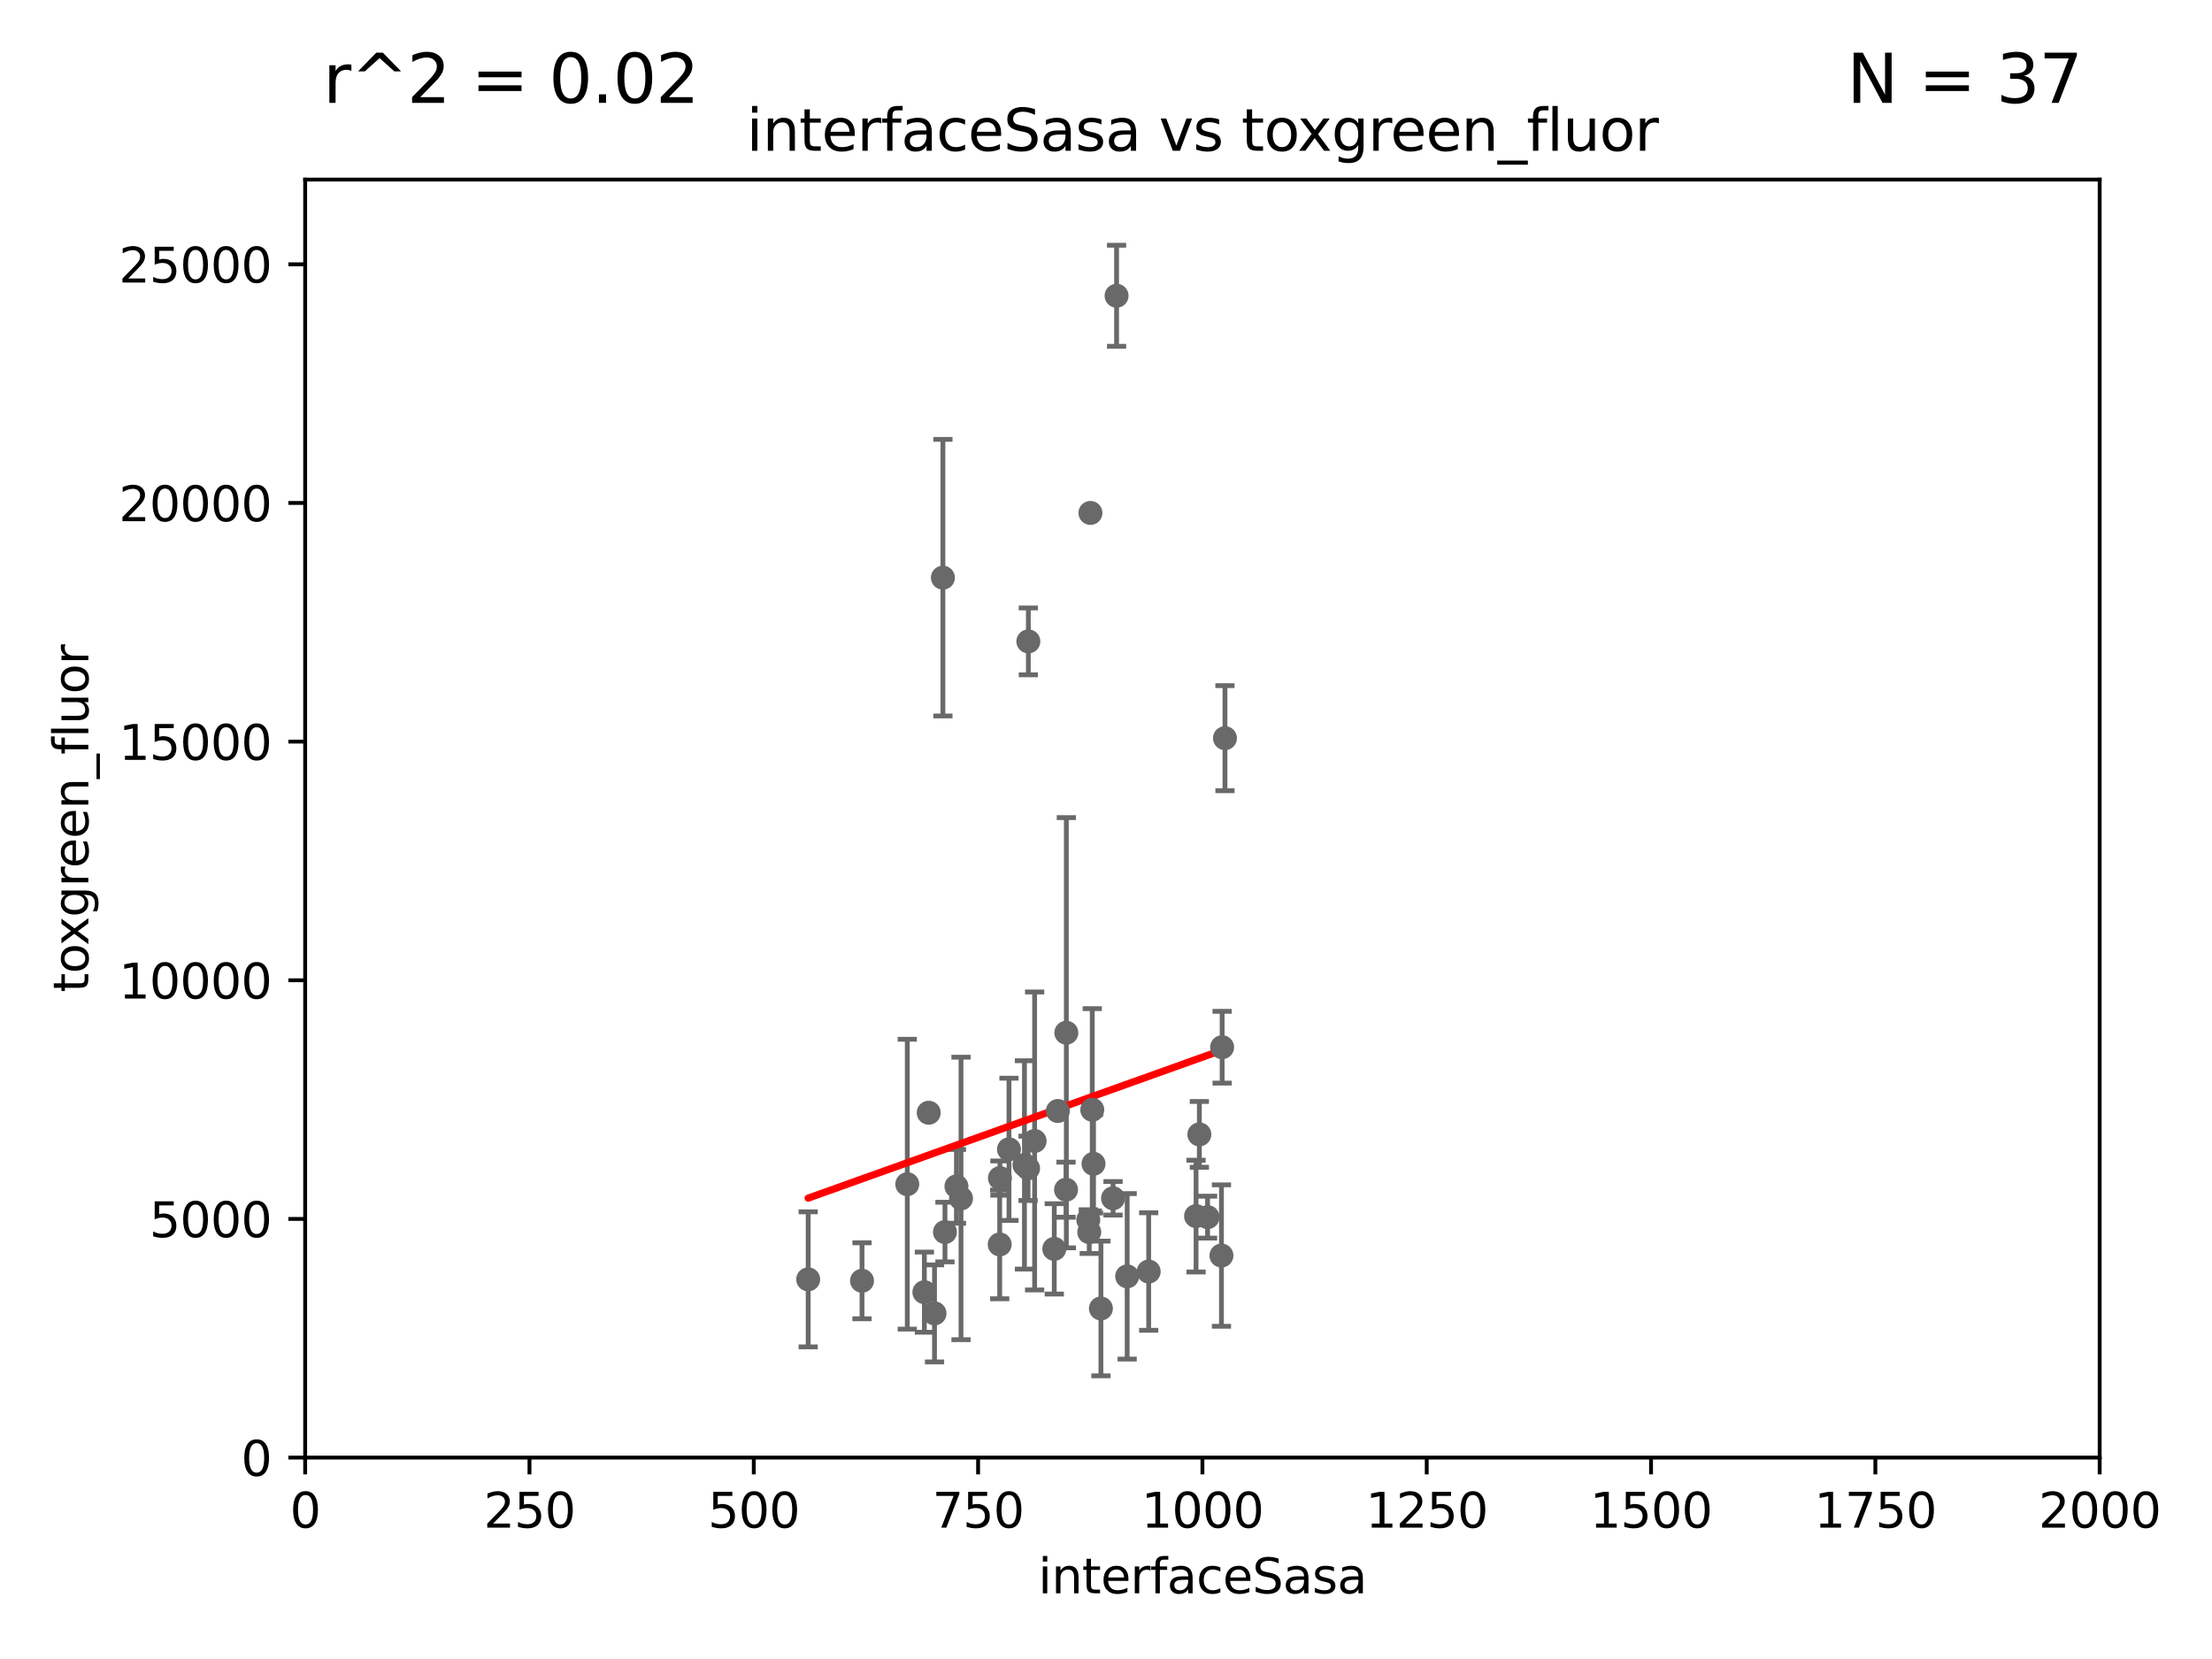 <?xml version="1.0" encoding="utf-8" standalone="no"?>
<!DOCTYPE svg PUBLIC "-//W3C//DTD SVG 1.1//EN"
  "http://www.w3.org/Graphics/SVG/1.1/DTD/svg11.dtd">
<svg xmlns:xlink="http://www.w3.org/1999/xlink" width="460.8pt" height="345.6pt" viewBox="0 0 460.8 345.6" xmlns="http://www.w3.org/2000/svg" version="1.1">
 <defs>
  <style type="text/css">*{stroke-linejoin: round; stroke-linecap: butt}</style>
 </defs>
 <g id="figure_1">
  <g id="patch_1">
   <path d="M 0 345.6 
L 460.8 345.6 
L 460.8 0 
L 0 0 
z
" style="fill: #ffffff"/>
  </g>
  <g id="axes_1">
   <g id="patch_2">
    <path d="M 63.571 303.64 
L 437.4 303.64 
L 437.4 37.411 
L 63.571 37.411 
z
" style="fill: #ffffff"/>
   </g>
   <g id="PathCollection_1">
    <defs>
     <path id="mb8ada83f6c" d="M 0 1.118 
C 0.297 1.118 0.581 1 0.791 0.791 
C 1 0.581 1.118 0.297 1.118 0 
C 1.118 -0.297 1 -0.581 0.791 -0.791 
C 0.581 -1 0.297 -1.118 0 -1.118 
C -0.297 -1.118 -0.581 -1 -0.791 -0.791 
C -1 -0.581 -1.118 -0.297 -1.118 0 
C -1.118 0.297 -1 0.581 -0.791 0.791 
C -0.581 1 -0.297 1.118 0 1.118 
z
" style="stroke: #696969"/>
    </defs>
    <g clip-path="url(#p84e2e940d1)">
     <use xlink:href="#mb8ada83f6c" x="189.004" y="246.69" style="fill: #696969; stroke: #696969"/>
     <use xlink:href="#mb8ada83f6c" x="249.848" y="236.314" style="fill: #696969; stroke: #696969"/>
     <use xlink:href="#mb8ada83f6c" x="222.078" y="247.837" style="fill: #696969; stroke: #696969"/>
     <use xlink:href="#mb8ada83f6c" x="220.368" y="231.439" style="fill: #696969; stroke: #696969"/>
     <use xlink:href="#mb8ada83f6c" x="229.342" y="272.577" style="fill: #696969; stroke: #696969"/>
     <use xlink:href="#mb8ada83f6c" x="214.224" y="133.613" style="fill: #696969; stroke: #696969"/>
     <use xlink:href="#mb8ada83f6c" x="208.303" y="245.413" style="fill: #696969; stroke: #696969"/>
     <use xlink:href="#mb8ada83f6c" x="215.531" y="237.685" style="fill: #696969; stroke: #696969"/>
     <use xlink:href="#mb8ada83f6c" x="227.536" y="231.188" style="fill: #696969; stroke: #696969"/>
     <use xlink:href="#mb8ada83f6c" x="255.183" y="153.772" style="fill: #696969; stroke: #696969"/>
     <use xlink:href="#mb8ada83f6c" x="200.196" y="249.657" style="fill: #696969; stroke: #696969"/>
     <use xlink:href="#mb8ada83f6c" x="196.426" y="120.338" style="fill: #696969; stroke: #696969"/>
     <use xlink:href="#mb8ada83f6c" x="226.91" y="256.676" style="fill: #696969; stroke: #696969"/>
     <use xlink:href="#mb8ada83f6c" x="196.854" y="256.66" style="fill: #696969; stroke: #696969"/>
     <use xlink:href="#mb8ada83f6c" x="234.811" y="265.885" style="fill: #696969; stroke: #696969"/>
     <use xlink:href="#mb8ada83f6c" x="208.256" y="259.238" style="fill: #696969; stroke: #696969"/>
     <use xlink:href="#mb8ada83f6c" x="168.359" y="266.51" style="fill: #696969; stroke: #696969"/>
     <use xlink:href="#mb8ada83f6c" x="226.708" y="254.118" style="fill: #696969; stroke: #696969"/>
     <use xlink:href="#mb8ada83f6c" x="219.626" y="260.164" style="fill: #696969; stroke: #696969"/>
     <use xlink:href="#mb8ada83f6c" x="214.168" y="243.381" style="fill: #696969; stroke: #696969"/>
     <use xlink:href="#mb8ada83f6c" x="213.413" y="242.669" style="fill: #696969; stroke: #696969"/>
     <use xlink:href="#mb8ada83f6c" x="193.469" y="231.803" style="fill: #696969; stroke: #696969"/>
     <use xlink:href="#mb8ada83f6c" x="231.865" y="249.627" style="fill: #696969; stroke: #696969"/>
     <use xlink:href="#mb8ada83f6c" x="194.677" y="273.604" style="fill: #696969; stroke: #696969"/>
     <use xlink:href="#mb8ada83f6c" x="179.572" y="266.809" style="fill: #696969; stroke: #696969"/>
     <use xlink:href="#mb8ada83f6c" x="210.189" y="239.425" style="fill: #696969; stroke: #696969"/>
     <use xlink:href="#mb8ada83f6c" x="192.565" y="269.184" style="fill: #696969; stroke: #696969"/>
     <use xlink:href="#mb8ada83f6c" x="199.245" y="247.146" style="fill: #696969; stroke: #696969"/>
     <use xlink:href="#mb8ada83f6c" x="251.562" y="253.552" style="fill: #696969; stroke: #696969"/>
     <use xlink:href="#mb8ada83f6c" x="249.159" y="253.334" style="fill: #696969; stroke: #696969"/>
     <use xlink:href="#mb8ada83f6c" x="232.604" y="61.614" style="fill: #696969; stroke: #696969"/>
     <use xlink:href="#mb8ada83f6c" x="254.592" y="218.154" style="fill: #696969; stroke: #696969"/>
     <use xlink:href="#mb8ada83f6c" x="227.8" y="242.44" style="fill: #696969; stroke: #696969"/>
     <use xlink:href="#mb8ada83f6c" x="227.159" y="106.852" style="fill: #696969; stroke: #696969"/>
     <use xlink:href="#mb8ada83f6c" x="254.45" y="261.556" style="fill: #696969; stroke: #696969"/>
     <use xlink:href="#mb8ada83f6c" x="239.293" y="264.885" style="fill: #696969; stroke: #696969"/>
     <use xlink:href="#mb8ada83f6c" x="222.138" y="215.137" style="fill: #696969; stroke: #696969"/>
    </g>
   </g>
   <g id="matplotlib.axis_1">
    <g id="xtick_1">
     <g id="line2d_1">
      <defs>
       <path id="m33ec8660ca" d="M 0 0 
L 0 3.5 
" style="stroke: #000000; stroke-width: 0.8"/>
      </defs>
      <g>
       <use xlink:href="#m33ec8660ca" x="63.571" y="303.64" style="stroke: #000000; stroke-width: 0.8"/>
      </g>
     </g>
     <g id="text_1">
      <!-- 0 -->
      <g transform="translate(60.39 318.238)scale(0.1 -0.1)">
       <defs>
        <path id="DejaVuSans-30" d="M 2034 4250 
Q 1547 4250 1301 3770 
Q 1056 3291 1056 2328 
Q 1056 1369 1301 889 
Q 1547 409 2034 409 
Q 2525 409 2770 889 
Q 3016 1369 3016 2328 
Q 3016 3291 2770 3770 
Q 2525 4250 2034 4250 
z
M 2034 4750 
Q 2819 4750 3233 4129 
Q 3647 3509 3647 2328 
Q 3647 1150 3233 529 
Q 2819 -91 2034 -91 
Q 1250 -91 836 529 
Q 422 1150 422 2328 
Q 422 3509 836 4129 
Q 1250 4750 2034 4750 
z
" transform="scale(0.016)"/>
       </defs>
       <use xlink:href="#DejaVuSans-30"/>
      </g>
     </g>
    </g>
    <g id="xtick_2">
     <g id="line2d_2">
      <g>
       <use xlink:href="#m33ec8660ca" x="110.3" y="303.64" style="stroke: #000000; stroke-width: 0.8"/>
      </g>
     </g>
     <g id="text_2">
      <!-- 250 -->
      <g transform="translate(100.756 318.238)scale(0.1 -0.1)">
       <defs>
        <path id="DejaVuSans-32" d="M 1228 531 
L 3431 531 
L 3431 0 
L 469 0 
L 469 531 
Q 828 903 1448 1529 
Q 2069 2156 2228 2338 
Q 2531 2678 2651 2914 
Q 2772 3150 2772 3378 
Q 2772 3750 2511 3984 
Q 2250 4219 1831 4219 
Q 1534 4219 1204 4116 
Q 875 4013 500 3803 
L 500 4441 
Q 881 4594 1212 4672 
Q 1544 4750 1819 4750 
Q 2544 4750 2975 4387 
Q 3406 4025 3406 3419 
Q 3406 3131 3298 2873 
Q 3191 2616 2906 2266 
Q 2828 2175 2409 1742 
Q 1991 1309 1228 531 
z
" transform="scale(0.016)"/>
        <path id="DejaVuSans-35" d="M 691 4666 
L 3169 4666 
L 3169 4134 
L 1269 4134 
L 1269 2991 
Q 1406 3038 1543 3061 
Q 1681 3084 1819 3084 
Q 2600 3084 3056 2656 
Q 3513 2228 3513 1497 
Q 3513 744 3044 326 
Q 2575 -91 1722 -91 
Q 1428 -91 1123 -41 
Q 819 9 494 109 
L 494 744 
Q 775 591 1075 516 
Q 1375 441 1709 441 
Q 2250 441 2565 725 
Q 2881 1009 2881 1497 
Q 2881 1984 2565 2268 
Q 2250 2553 1709 2553 
Q 1456 2553 1204 2497 
Q 953 2441 691 2322 
L 691 4666 
z
" transform="scale(0.016)"/>
       </defs>
       <use xlink:href="#DejaVuSans-32"/>
       <use xlink:href="#DejaVuSans-35" x="63.623"/>
       <use xlink:href="#DejaVuSans-30" x="127.246"/>
      </g>
     </g>
    </g>
    <g id="xtick_3">
     <g id="line2d_3">
      <g>
       <use xlink:href="#m33ec8660ca" x="157.028" y="303.64" style="stroke: #000000; stroke-width: 0.8"/>
      </g>
     </g>
     <g id="text_3">
      <!-- 500 -->
      <g transform="translate(147.485 318.238)scale(0.1 -0.1)">
       <use xlink:href="#DejaVuSans-35"/>
       <use xlink:href="#DejaVuSans-30" x="63.623"/>
       <use xlink:href="#DejaVuSans-30" x="127.246"/>
      </g>
     </g>
    </g>
    <g id="xtick_4">
     <g id="line2d_4">
      <g>
       <use xlink:href="#m33ec8660ca" x="203.757" y="303.64" style="stroke: #000000; stroke-width: 0.8"/>
      </g>
     </g>
     <g id="text_4">
      <!-- 750 -->
      <g transform="translate(194.213 318.238)scale(0.1 -0.1)">
       <defs>
        <path id="DejaVuSans-37" d="M 525 4666 
L 3525 4666 
L 3525 4397 
L 1831 0 
L 1172 0 
L 2766 4134 
L 525 4134 
L 525 4666 
z
" transform="scale(0.016)"/>
       </defs>
       <use xlink:href="#DejaVuSans-37"/>
       <use xlink:href="#DejaVuSans-35" x="63.623"/>
       <use xlink:href="#DejaVuSans-30" x="127.246"/>
      </g>
     </g>
    </g>
    <g id="xtick_5">
     <g id="line2d_5">
      <g>
       <use xlink:href="#m33ec8660ca" x="250.486" y="303.64" style="stroke: #000000; stroke-width: 0.8"/>
      </g>
     </g>
     <g id="text_5">
      <!-- 1000 -->
      <g transform="translate(237.761 318.238)scale(0.1 -0.1)">
       <defs>
        <path id="DejaVuSans-31" d="M 794 531 
L 1825 531 
L 1825 4091 
L 703 3866 
L 703 4441 
L 1819 4666 
L 2450 4666 
L 2450 531 
L 3481 531 
L 3481 0 
L 794 0 
L 794 531 
z
" transform="scale(0.016)"/>
       </defs>
       <use xlink:href="#DejaVuSans-31"/>
       <use xlink:href="#DejaVuSans-30" x="63.623"/>
       <use xlink:href="#DejaVuSans-30" x="127.246"/>
       <use xlink:href="#DejaVuSans-30" x="190.869"/>
      </g>
     </g>
    </g>
    <g id="xtick_6">
     <g id="line2d_6">
      <g>
       <use xlink:href="#m33ec8660ca" x="297.214" y="303.64" style="stroke: #000000; stroke-width: 0.8"/>
      </g>
     </g>
     <g id="text_6">
      <!-- 1250 -->
      <g transform="translate(284.489 318.238)scale(0.1 -0.1)">
       <use xlink:href="#DejaVuSans-31"/>
       <use xlink:href="#DejaVuSans-32" x="63.623"/>
       <use xlink:href="#DejaVuSans-35" x="127.246"/>
       <use xlink:href="#DejaVuSans-30" x="190.869"/>
      </g>
     </g>
    </g>
    <g id="xtick_7">
     <g id="line2d_7">
      <g>
       <use xlink:href="#m33ec8660ca" x="343.943" y="303.64" style="stroke: #000000; stroke-width: 0.8"/>
      </g>
     </g>
     <g id="text_7">
      <!-- 1500 -->
      <g transform="translate(331.218 318.238)scale(0.1 -0.1)">
       <use xlink:href="#DejaVuSans-31"/>
       <use xlink:href="#DejaVuSans-35" x="63.623"/>
       <use xlink:href="#DejaVuSans-30" x="127.246"/>
       <use xlink:href="#DejaVuSans-30" x="190.869"/>
      </g>
     </g>
    </g>
    <g id="xtick_8">
     <g id="line2d_8">
      <g>
       <use xlink:href="#m33ec8660ca" x="390.671" y="303.64" style="stroke: #000000; stroke-width: 0.8"/>
      </g>
     </g>
     <g id="text_8">
      <!-- 1750 -->
      <g transform="translate(377.946 318.238)scale(0.1 -0.1)">
       <use xlink:href="#DejaVuSans-31"/>
       <use xlink:href="#DejaVuSans-37" x="63.623"/>
       <use xlink:href="#DejaVuSans-35" x="127.246"/>
       <use xlink:href="#DejaVuSans-30" x="190.869"/>
      </g>
     </g>
    </g>
    <g id="xtick_9">
     <g id="line2d_9">
      <g>
       <use xlink:href="#m33ec8660ca" x="437.4" y="303.64" style="stroke: #000000; stroke-width: 0.8"/>
      </g>
     </g>
     <g id="text_9">
      <!-- 2000 -->
      <g transform="translate(424.675 318.238)scale(0.1 -0.1)">
       <use xlink:href="#DejaVuSans-32"/>
       <use xlink:href="#DejaVuSans-30" x="63.623"/>
       <use xlink:href="#DejaVuSans-30" x="127.246"/>
       <use xlink:href="#DejaVuSans-30" x="190.869"/>
      </g>
     </g>
    </g>
    <g id="text_10">
     <!-- interfaceSasa -->
     <g transform="translate(216.279 331.917)scale(0.1 -0.1)">
      <defs>
       <path id="DejaVuSans-69" d="M 603 3500 
L 1178 3500 
L 1178 0 
L 603 0 
L 603 3500 
z
M 603 4863 
L 1178 4863 
L 1178 4134 
L 603 4134 
L 603 4863 
z
" transform="scale(0.016)"/>
       <path id="DejaVuSans-6e" d="M 3513 2113 
L 3513 0 
L 2938 0 
L 2938 2094 
Q 2938 2591 2744 2837 
Q 2550 3084 2163 3084 
Q 1697 3084 1428 2787 
Q 1159 2491 1159 1978 
L 1159 0 
L 581 0 
L 581 3500 
L 1159 3500 
L 1159 2956 
Q 1366 3272 1645 3428 
Q 1925 3584 2291 3584 
Q 2894 3584 3203 3211 
Q 3513 2838 3513 2113 
z
" transform="scale(0.016)"/>
       <path id="DejaVuSans-74" d="M 1172 4494 
L 1172 3500 
L 2356 3500 
L 2356 3053 
L 1172 3053 
L 1172 1153 
Q 1172 725 1289 603 
Q 1406 481 1766 481 
L 2356 481 
L 2356 0 
L 1766 0 
Q 1100 0 847 248 
Q 594 497 594 1153 
L 594 3053 
L 172 3053 
L 172 3500 
L 594 3500 
L 594 4494 
L 1172 4494 
z
" transform="scale(0.016)"/>
       <path id="DejaVuSans-65" d="M 3597 1894 
L 3597 1613 
L 953 1613 
Q 991 1019 1311 708 
Q 1631 397 2203 397 
Q 2534 397 2845 478 
Q 3156 559 3463 722 
L 3463 178 
Q 3153 47 2828 -22 
Q 2503 -91 2169 -91 
Q 1331 -91 842 396 
Q 353 884 353 1716 
Q 353 2575 817 3079 
Q 1281 3584 2069 3584 
Q 2775 3584 3186 3129 
Q 3597 2675 3597 1894 
z
M 3022 2063 
Q 3016 2534 2758 2815 
Q 2500 3097 2075 3097 
Q 1594 3097 1305 2825 
Q 1016 2553 972 2059 
L 3022 2063 
z
" transform="scale(0.016)"/>
       <path id="DejaVuSans-72" d="M 2631 2963 
Q 2534 3019 2420 3045 
Q 2306 3072 2169 3072 
Q 1681 3072 1420 2755 
Q 1159 2438 1159 1844 
L 1159 0 
L 581 0 
L 581 3500 
L 1159 3500 
L 1159 2956 
Q 1341 3275 1631 3429 
Q 1922 3584 2338 3584 
Q 2397 3584 2469 3576 
Q 2541 3569 2628 3553 
L 2631 2963 
z
" transform="scale(0.016)"/>
       <path id="DejaVuSans-66" d="M 2375 4863 
L 2375 4384 
L 1825 4384 
Q 1516 4384 1395 4259 
Q 1275 4134 1275 3809 
L 1275 3500 
L 2222 3500 
L 2222 3053 
L 1275 3053 
L 1275 0 
L 697 0 
L 697 3053 
L 147 3053 
L 147 3500 
L 697 3500 
L 697 3744 
Q 697 4328 969 4595 
Q 1241 4863 1831 4863 
L 2375 4863 
z
" transform="scale(0.016)"/>
       <path id="DejaVuSans-61" d="M 2194 1759 
Q 1497 1759 1228 1600 
Q 959 1441 959 1056 
Q 959 750 1161 570 
Q 1363 391 1709 391 
Q 2188 391 2477 730 
Q 2766 1069 2766 1631 
L 2766 1759 
L 2194 1759 
z
M 3341 1997 
L 3341 0 
L 2766 0 
L 2766 531 
Q 2569 213 2275 61 
Q 1981 -91 1556 -91 
Q 1019 -91 701 211 
Q 384 513 384 1019 
Q 384 1609 779 1909 
Q 1175 2209 1959 2209 
L 2766 2209 
L 2766 2266 
Q 2766 2663 2505 2880 
Q 2244 3097 1772 3097 
Q 1472 3097 1187 3025 
Q 903 2953 641 2809 
L 641 3341 
Q 956 3463 1253 3523 
Q 1550 3584 1831 3584 
Q 2591 3584 2966 3190 
Q 3341 2797 3341 1997 
z
" transform="scale(0.016)"/>
       <path id="DejaVuSans-63" d="M 3122 3366 
L 3122 2828 
Q 2878 2963 2633 3030 
Q 2388 3097 2138 3097 
Q 1578 3097 1268 2742 
Q 959 2388 959 1747 
Q 959 1106 1268 751 
Q 1578 397 2138 397 
Q 2388 397 2633 464 
Q 2878 531 3122 666 
L 3122 134 
Q 2881 22 2623 -34 
Q 2366 -91 2075 -91 
Q 1284 -91 818 406 
Q 353 903 353 1747 
Q 353 2603 823 3093 
Q 1294 3584 2113 3584 
Q 2378 3584 2631 3529 
Q 2884 3475 3122 3366 
z
" transform="scale(0.016)"/>
       <path id="DejaVuSans-53" d="M 3425 4513 
L 3425 3897 
Q 3066 4069 2747 4153 
Q 2428 4238 2131 4238 
Q 1616 4238 1336 4038 
Q 1056 3838 1056 3469 
Q 1056 3159 1242 3001 
Q 1428 2844 1947 2747 
L 2328 2669 
Q 3034 2534 3370 2195 
Q 3706 1856 3706 1288 
Q 3706 609 3251 259 
Q 2797 -91 1919 -91 
Q 1588 -91 1214 -16 
Q 841 59 441 206 
L 441 856 
Q 825 641 1194 531 
Q 1563 422 1919 422 
Q 2459 422 2753 634 
Q 3047 847 3047 1241 
Q 3047 1584 2836 1778 
Q 2625 1972 2144 2069 
L 1759 2144 
Q 1053 2284 737 2584 
Q 422 2884 422 3419 
Q 422 4038 858 4394 
Q 1294 4750 2059 4750 
Q 2388 4750 2728 4690 
Q 3069 4631 3425 4513 
z
" transform="scale(0.016)"/>
       <path id="DejaVuSans-73" d="M 2834 3397 
L 2834 2853 
Q 2591 2978 2328 3040 
Q 2066 3103 1784 3103 
Q 1356 3103 1142 2972 
Q 928 2841 928 2578 
Q 928 2378 1081 2264 
Q 1234 2150 1697 2047 
L 1894 2003 
Q 2506 1872 2764 1633 
Q 3022 1394 3022 966 
Q 3022 478 2636 193 
Q 2250 -91 1575 -91 
Q 1294 -91 989 -36 
Q 684 19 347 128 
L 347 722 
Q 666 556 975 473 
Q 1284 391 1588 391 
Q 1994 391 2212 530 
Q 2431 669 2431 922 
Q 2431 1156 2273 1281 
Q 2116 1406 1581 1522 
L 1381 1569 
Q 847 1681 609 1914 
Q 372 2147 372 2553 
Q 372 3047 722 3315 
Q 1072 3584 1716 3584 
Q 2034 3584 2315 3537 
Q 2597 3491 2834 3397 
z
" transform="scale(0.016)"/>
      </defs>
      <use xlink:href="#DejaVuSans-69"/>
      <use xlink:href="#DejaVuSans-6e" x="27.783"/>
      <use xlink:href="#DejaVuSans-74" x="91.162"/>
      <use xlink:href="#DejaVuSans-65" x="130.371"/>
      <use xlink:href="#DejaVuSans-72" x="191.895"/>
      <use xlink:href="#DejaVuSans-66" x="233.008"/>
      <use xlink:href="#DejaVuSans-61" x="268.213"/>
      <use xlink:href="#DejaVuSans-63" x="329.492"/>
      <use xlink:href="#DejaVuSans-65" x="384.473"/>
      <use xlink:href="#DejaVuSans-53" x="445.996"/>
      <use xlink:href="#DejaVuSans-61" x="509.473"/>
      <use xlink:href="#DejaVuSans-73" x="570.752"/>
      <use xlink:href="#DejaVuSans-61" x="622.852"/>
     </g>
    </g>
   </g>
   <g id="matplotlib.axis_2">
    <g id="ytick_1">
     <g id="line2d_10">
      <defs>
       <path id="me89ecf2506" d="M 0 0 
L -3.5 0 
" style="stroke: #000000; stroke-width: 0.8"/>
      </defs>
      <g>
       <use xlink:href="#me89ecf2506" x="63.571" y="303.64" style="stroke: #000000; stroke-width: 0.8"/>
      </g>
     </g>
     <g id="text_11">
      <!-- 0 -->
      <g transform="translate(50.209 307.439)scale(0.1 -0.1)">
       <use xlink:href="#DejaVuSans-30"/>
      </g>
     </g>
    </g>
    <g id="ytick_2">
     <g id="line2d_11">
      <g>
       <use xlink:href="#me89ecf2506" x="63.571" y="253.925" style="stroke: #000000; stroke-width: 0.8"/>
      </g>
     </g>
     <g id="text_12">
      <!-- 5000 -->
      <g transform="translate(31.121 257.724)scale(0.1 -0.1)">
       <use xlink:href="#DejaVuSans-35"/>
       <use xlink:href="#DejaVuSans-30" x="63.623"/>
       <use xlink:href="#DejaVuSans-30" x="127.246"/>
       <use xlink:href="#DejaVuSans-30" x="190.869"/>
      </g>
     </g>
    </g>
    <g id="ytick_3">
     <g id="line2d_12">
      <g>
       <use xlink:href="#me89ecf2506" x="63.571" y="204.209" style="stroke: #000000; stroke-width: 0.8"/>
      </g>
     </g>
     <g id="text_13">
      <!-- 10000 -->
      <g transform="translate(24.759 208.009)scale(0.1 -0.1)">
       <use xlink:href="#DejaVuSans-31"/>
       <use xlink:href="#DejaVuSans-30" x="63.623"/>
       <use xlink:href="#DejaVuSans-30" x="127.246"/>
       <use xlink:href="#DejaVuSans-30" x="190.869"/>
       <use xlink:href="#DejaVuSans-30" x="254.492"/>
      </g>
     </g>
    </g>
    <g id="ytick_4">
     <g id="line2d_13">
      <g>
       <use xlink:href="#me89ecf2506" x="63.571" y="154.494" style="stroke: #000000; stroke-width: 0.8"/>
      </g>
     </g>
     <g id="text_14">
      <!-- 15000 -->
      <g transform="translate(24.759 158.293)scale(0.1 -0.1)">
       <use xlink:href="#DejaVuSans-31"/>
       <use xlink:href="#DejaVuSans-35" x="63.623"/>
       <use xlink:href="#DejaVuSans-30" x="127.246"/>
       <use xlink:href="#DejaVuSans-30" x="190.869"/>
       <use xlink:href="#DejaVuSans-30" x="254.492"/>
      </g>
     </g>
    </g>
    <g id="ytick_5">
     <g id="line2d_14">
      <g>
       <use xlink:href="#me89ecf2506" x="63.571" y="104.779" style="stroke: #000000; stroke-width: 0.8"/>
      </g>
     </g>
     <g id="text_15">
      <!-- 20000 -->
      <g transform="translate(24.759 108.578)scale(0.1 -0.1)">
       <use xlink:href="#DejaVuSans-32"/>
       <use xlink:href="#DejaVuSans-30" x="63.623"/>
       <use xlink:href="#DejaVuSans-30" x="127.246"/>
       <use xlink:href="#DejaVuSans-30" x="190.869"/>
       <use xlink:href="#DejaVuSans-30" x="254.492"/>
      </g>
     </g>
    </g>
    <g id="ytick_6">
     <g id="line2d_15">
      <g>
       <use xlink:href="#me89ecf2506" x="63.571" y="55.063" style="stroke: #000000; stroke-width: 0.8"/>
      </g>
     </g>
     <g id="text_16">
      <!-- 25000 -->
      <g transform="translate(24.759 58.862)scale(0.1 -0.1)">
       <use xlink:href="#DejaVuSans-32"/>
       <use xlink:href="#DejaVuSans-35" x="63.623"/>
       <use xlink:href="#DejaVuSans-30" x="127.246"/>
       <use xlink:href="#DejaVuSans-30" x="190.869"/>
       <use xlink:href="#DejaVuSans-30" x="254.492"/>
      </g>
     </g>
    </g>
    <g id="text_17">
     <!-- toxgreen_fluor -->
     <g transform="translate(18.401 206.72)rotate(-90)scale(0.1 -0.1)">
      <defs>
       <path id="DejaVuSans-6f" d="M 1959 3097 
Q 1497 3097 1228 2736 
Q 959 2375 959 1747 
Q 959 1119 1226 758 
Q 1494 397 1959 397 
Q 2419 397 2687 759 
Q 2956 1122 2956 1747 
Q 2956 2369 2687 2733 
Q 2419 3097 1959 3097 
z
M 1959 3584 
Q 2709 3584 3137 3096 
Q 3566 2609 3566 1747 
Q 3566 888 3137 398 
Q 2709 -91 1959 -91 
Q 1206 -91 779 398 
Q 353 888 353 1747 
Q 353 2609 779 3096 
Q 1206 3584 1959 3584 
z
" transform="scale(0.016)"/>
       <path id="DejaVuSans-78" d="M 3513 3500 
L 2247 1797 
L 3578 0 
L 2900 0 
L 1881 1375 
L 863 0 
L 184 0 
L 1544 1831 
L 300 3500 
L 978 3500 
L 1906 2253 
L 2834 3500 
L 3513 3500 
z
" transform="scale(0.016)"/>
       <path id="DejaVuSans-67" d="M 2906 1791 
Q 2906 2416 2648 2759 
Q 2391 3103 1925 3103 
Q 1463 3103 1205 2759 
Q 947 2416 947 1791 
Q 947 1169 1205 825 
Q 1463 481 1925 481 
Q 2391 481 2648 825 
Q 2906 1169 2906 1791 
z
M 3481 434 
Q 3481 -459 3084 -895 
Q 2688 -1331 1869 -1331 
Q 1566 -1331 1297 -1286 
Q 1028 -1241 775 -1147 
L 775 -588 
Q 1028 -725 1275 -790 
Q 1522 -856 1778 -856 
Q 2344 -856 2625 -561 
Q 2906 -266 2906 331 
L 2906 616 
Q 2728 306 2450 153 
Q 2172 0 1784 0 
Q 1141 0 747 490 
Q 353 981 353 1791 
Q 353 2603 747 3093 
Q 1141 3584 1784 3584 
Q 2172 3584 2450 3431 
Q 2728 3278 2906 2969 
L 2906 3500 
L 3481 3500 
L 3481 434 
z
" transform="scale(0.016)"/>
       <path id="DejaVuSans-5f" d="M 3263 -1063 
L 3263 -1509 
L -63 -1509 
L -63 -1063 
L 3263 -1063 
z
" transform="scale(0.016)"/>
       <path id="DejaVuSans-6c" d="M 603 4863 
L 1178 4863 
L 1178 0 
L 603 0 
L 603 4863 
z
" transform="scale(0.016)"/>
       <path id="DejaVuSans-75" d="M 544 1381 
L 544 3500 
L 1119 3500 
L 1119 1403 
Q 1119 906 1312 657 
Q 1506 409 1894 409 
Q 2359 409 2629 706 
Q 2900 1003 2900 1516 
L 2900 3500 
L 3475 3500 
L 3475 0 
L 2900 0 
L 2900 538 
Q 2691 219 2414 64 
Q 2138 -91 1772 -91 
Q 1169 -91 856 284 
Q 544 659 544 1381 
z
M 1991 3584 
L 1991 3584 
z
" transform="scale(0.016)"/>
      </defs>
      <use xlink:href="#DejaVuSans-74"/>
      <use xlink:href="#DejaVuSans-6f" x="39.209"/>
      <use xlink:href="#DejaVuSans-78" x="97.266"/>
      <use xlink:href="#DejaVuSans-67" x="156.445"/>
      <use xlink:href="#DejaVuSans-72" x="219.922"/>
      <use xlink:href="#DejaVuSans-65" x="258.785"/>
      <use xlink:href="#DejaVuSans-65" x="320.309"/>
      <use xlink:href="#DejaVuSans-6e" x="381.832"/>
      <use xlink:href="#DejaVuSans-5f" x="445.211"/>
      <use xlink:href="#DejaVuSans-66" x="495.211"/>
      <use xlink:href="#DejaVuSans-6c" x="530.416"/>
      <use xlink:href="#DejaVuSans-75" x="558.199"/>
      <use xlink:href="#DejaVuSans-6f" x="621.578"/>
      <use xlink:href="#DejaVuSans-72" x="682.76"/>
     </g>
    </g>
   </g>
   <g id="LineCollection_1">
    <path d="M 189.004 276.882 
L 189.004 216.498 
" clip-path="url(#p84e2e940d1)" style="fill: none; stroke: #696969"/>
    <path d="M 249.848 243.166 
L 249.848 229.462 
" clip-path="url(#p84e2e940d1)" style="fill: none; stroke: #696969"/>
    <path d="M 222.078 253.574 
L 222.078 242.1 
" clip-path="url(#p84e2e940d1)" style="fill: none; stroke: #696969"/>
    <path d="M 220.368 232.352 
L 220.368 230.525 
" clip-path="url(#p84e2e940d1)" style="fill: none; stroke: #696969"/>
    <path d="M 229.342 286.609 
L 229.342 258.546 
" clip-path="url(#p84e2e940d1)" style="fill: none; stroke: #696969"/>
    <path d="M 214.224 140.578 
L 214.224 126.648 
" clip-path="url(#p84e2e940d1)" style="fill: none; stroke: #696969"/>
    <path d="M 208.303 248.978 
L 208.303 241.849 
" clip-path="url(#p84e2e940d1)" style="fill: none; stroke: #696969"/>
    <path d="M 215.531 268.723 
L 215.531 206.647 
" clip-path="url(#p84e2e940d1)" style="fill: none; stroke: #696969"/>
    <path d="M 227.536 252.255 
L 227.536 210.121 
" clip-path="url(#p84e2e940d1)" style="fill: none; stroke: #696969"/>
    <path d="M 255.183 164.719 
L 255.183 142.826 
" clip-path="url(#p84e2e940d1)" style="fill: none; stroke: #696969"/>
    <path d="M 200.196 279.08 
L 200.196 220.233 
" clip-path="url(#p84e2e940d1)" style="fill: none; stroke: #696969"/>
    <path d="M 196.426 149.148 
L 196.426 91.528 
" clip-path="url(#p84e2e940d1)" style="fill: none; stroke: #696969"/>
    <path d="M 226.91 261.121 
L 226.91 252.231 
" clip-path="url(#p84e2e940d1)" style="fill: none; stroke: #696969"/>
    <path d="M 196.854 262.872 
L 196.854 250.447 
" clip-path="url(#p84e2e940d1)" style="fill: none; stroke: #696969"/>
    <path d="M 234.811 283.124 
L 234.811 248.646 
" clip-path="url(#p84e2e940d1)" style="fill: none; stroke: #696969"/>
    <path d="M 208.256 270.556 
L 208.256 247.919 
" clip-path="url(#p84e2e940d1)" style="fill: none; stroke: #696969"/>
    <path d="M 168.359 280.575 
L 168.359 252.445 
" clip-path="url(#p84e2e940d1)" style="fill: none; stroke: #696969"/>
    <path d="M 226.708 256.23 
L 226.708 252.006 
" clip-path="url(#p84e2e940d1)" style="fill: none; stroke: #696969"/>
    <path d="M 219.626 269.572 
L 219.626 250.756 
" clip-path="url(#p84e2e940d1)" style="fill: none; stroke: #696969"/>
    <path d="M 214.168 250.085 
L 214.168 236.678 
" clip-path="url(#p84e2e940d1)" style="fill: none; stroke: #696969"/>
    <path d="M 213.413 264.372 
L 213.413 220.966 
" clip-path="url(#p84e2e940d1)" style="fill: none; stroke: #696969"/>
    <path d="M 193.469 232.489 
L 193.469 231.117 
" clip-path="url(#p84e2e940d1)" style="fill: none; stroke: #696969"/>
    <path d="M 231.865 253.12 
L 231.865 246.134 
" clip-path="url(#p84e2e940d1)" style="fill: none; stroke: #696969"/>
    <path d="M 194.677 283.707 
L 194.677 263.501 
" clip-path="url(#p84e2e940d1)" style="fill: none; stroke: #696969"/>
    <path d="M 179.572 274.722 
L 179.572 258.896 
" clip-path="url(#p84e2e940d1)" style="fill: none; stroke: #696969"/>
    <path d="M 210.189 254.237 
L 210.189 224.613 
" clip-path="url(#p84e2e940d1)" style="fill: none; stroke: #696969"/>
    <path d="M 192.565 277.534 
L 192.565 260.834 
" clip-path="url(#p84e2e940d1)" style="fill: none; stroke: #696969"/>
    <path d="M 199.245 254.825 
L 199.245 239.466 
" clip-path="url(#p84e2e940d1)" style="fill: none; stroke: #696969"/>
    <path d="M 251.562 257.916 
L 251.562 249.188 
" clip-path="url(#p84e2e940d1)" style="fill: none; stroke: #696969"/>
    <path d="M 249.159 264.978 
L 249.159 241.691 
" clip-path="url(#p84e2e940d1)" style="fill: none; stroke: #696969"/>
    <path d="M 232.604 72.14 
L 232.604 51.088 
" clip-path="url(#p84e2e940d1)" style="fill: none; stroke: #696969"/>
    <path d="M 254.592 225.633 
L 254.592 210.676 
" clip-path="url(#p84e2e940d1)" style="fill: none; stroke: #696969"/>
    <path d="M 227.8 252.692 
L 227.8 232.189 
" clip-path="url(#p84e2e940d1)" style="fill: none; stroke: #696969"/>
    <path d="M 227.159 107.531 
L 227.159 106.173 
" clip-path="url(#p84e2e940d1)" style="fill: none; stroke: #696969"/>
    <path d="M 254.45 276.286 
L 254.45 246.827 
" clip-path="url(#p84e2e940d1)" style="fill: none; stroke: #696969"/>
    <path d="M 239.293 277.129 
L 239.293 252.641 
" clip-path="url(#p84e2e940d1)" style="fill: none; stroke: #696969"/>
    <path d="M 222.138 259.95 
L 222.138 170.324 
" clip-path="url(#p84e2e940d1)" style="fill: none; stroke: #696969"/>
   </g>
   <g id="line2d_16">
    <defs>
     <path id="m29496dada0" d="M 2 0 
L -2 -0 
" style="stroke: #696969"/>
    </defs>
    <g clip-path="url(#p84e2e940d1)">
     <use xlink:href="#m29496dada0" x="189.004" y="276.882" style="fill: #696969; stroke: #696969"/>
     <use xlink:href="#m29496dada0" x="249.848" y="243.166" style="fill: #696969; stroke: #696969"/>
     <use xlink:href="#m29496dada0" x="222.078" y="253.574" style="fill: #696969; stroke: #696969"/>
     <use xlink:href="#m29496dada0" x="220.368" y="232.352" style="fill: #696969; stroke: #696969"/>
     <use xlink:href="#m29496dada0" x="229.342" y="286.609" style="fill: #696969; stroke: #696969"/>
     <use xlink:href="#m29496dada0" x="214.224" y="140.578" style="fill: #696969; stroke: #696969"/>
     <use xlink:href="#m29496dada0" x="208.303" y="248.978" style="fill: #696969; stroke: #696969"/>
     <use xlink:href="#m29496dada0" x="215.531" y="268.723" style="fill: #696969; stroke: #696969"/>
     <use xlink:href="#m29496dada0" x="227.536" y="252.255" style="fill: #696969; stroke: #696969"/>
     <use xlink:href="#m29496dada0" x="255.183" y="164.719" style="fill: #696969; stroke: #696969"/>
     <use xlink:href="#m29496dada0" x="200.196" y="279.08" style="fill: #696969; stroke: #696969"/>
     <use xlink:href="#m29496dada0" x="196.426" y="149.148" style="fill: #696969; stroke: #696969"/>
     <use xlink:href="#m29496dada0" x="226.91" y="261.121" style="fill: #696969; stroke: #696969"/>
     <use xlink:href="#m29496dada0" x="196.854" y="262.872" style="fill: #696969; stroke: #696969"/>
     <use xlink:href="#m29496dada0" x="234.811" y="283.124" style="fill: #696969; stroke: #696969"/>
     <use xlink:href="#m29496dada0" x="208.256" y="270.556" style="fill: #696969; stroke: #696969"/>
     <use xlink:href="#m29496dada0" x="168.359" y="280.575" style="fill: #696969; stroke: #696969"/>
     <use xlink:href="#m29496dada0" x="226.708" y="256.23" style="fill: #696969; stroke: #696969"/>
     <use xlink:href="#m29496dada0" x="219.626" y="269.572" style="fill: #696969; stroke: #696969"/>
     <use xlink:href="#m29496dada0" x="214.168" y="250.085" style="fill: #696969; stroke: #696969"/>
     <use xlink:href="#m29496dada0" x="213.413" y="264.372" style="fill: #696969; stroke: #696969"/>
     <use xlink:href="#m29496dada0" x="193.469" y="232.489" style="fill: #696969; stroke: #696969"/>
     <use xlink:href="#m29496dada0" x="231.865" y="253.12" style="fill: #696969; stroke: #696969"/>
     <use xlink:href="#m29496dada0" x="194.677" y="283.707" style="fill: #696969; stroke: #696969"/>
     <use xlink:href="#m29496dada0" x="179.572" y="274.722" style="fill: #696969; stroke: #696969"/>
     <use xlink:href="#m29496dada0" x="210.189" y="254.237" style="fill: #696969; stroke: #696969"/>
     <use xlink:href="#m29496dada0" x="192.565" y="277.534" style="fill: #696969; stroke: #696969"/>
     <use xlink:href="#m29496dada0" x="199.245" y="254.825" style="fill: #696969; stroke: #696969"/>
     <use xlink:href="#m29496dada0" x="251.562" y="257.916" style="fill: #696969; stroke: #696969"/>
     <use xlink:href="#m29496dada0" x="249.159" y="264.978" style="fill: #696969; stroke: #696969"/>
     <use xlink:href="#m29496dada0" x="232.604" y="72.14" style="fill: #696969; stroke: #696969"/>
     <use xlink:href="#m29496dada0" x="254.592" y="225.633" style="fill: #696969; stroke: #696969"/>
     <use xlink:href="#m29496dada0" x="227.8" y="252.692" style="fill: #696969; stroke: #696969"/>
     <use xlink:href="#m29496dada0" x="227.159" y="107.531" style="fill: #696969; stroke: #696969"/>
     <use xlink:href="#m29496dada0" x="254.45" y="276.286" style="fill: #696969; stroke: #696969"/>
     <use xlink:href="#m29496dada0" x="239.293" y="277.129" style="fill: #696969; stroke: #696969"/>
     <use xlink:href="#m29496dada0" x="222.138" y="259.95" style="fill: #696969; stroke: #696969"/>
    </g>
   </g>
   <g id="line2d_17">
    <g clip-path="url(#p84e2e940d1)">
     <use xlink:href="#m29496dada0" x="189.004" y="216.498" style="fill: #696969; stroke: #696969"/>
     <use xlink:href="#m29496dada0" x="249.848" y="229.462" style="fill: #696969; stroke: #696969"/>
     <use xlink:href="#m29496dada0" x="222.078" y="242.1" style="fill: #696969; stroke: #696969"/>
     <use xlink:href="#m29496dada0" x="220.368" y="230.525" style="fill: #696969; stroke: #696969"/>
     <use xlink:href="#m29496dada0" x="229.342" y="258.546" style="fill: #696969; stroke: #696969"/>
     <use xlink:href="#m29496dada0" x="214.224" y="126.648" style="fill: #696969; stroke: #696969"/>
     <use xlink:href="#m29496dada0" x="208.303" y="241.849" style="fill: #696969; stroke: #696969"/>
     <use xlink:href="#m29496dada0" x="215.531" y="206.647" style="fill: #696969; stroke: #696969"/>
     <use xlink:href="#m29496dada0" x="227.536" y="210.121" style="fill: #696969; stroke: #696969"/>
     <use xlink:href="#m29496dada0" x="255.183" y="142.826" style="fill: #696969; stroke: #696969"/>
     <use xlink:href="#m29496dada0" x="200.196" y="220.233" style="fill: #696969; stroke: #696969"/>
     <use xlink:href="#m29496dada0" x="196.426" y="91.528" style="fill: #696969; stroke: #696969"/>
     <use xlink:href="#m29496dada0" x="226.91" y="252.231" style="fill: #696969; stroke: #696969"/>
     <use xlink:href="#m29496dada0" x="196.854" y="250.447" style="fill: #696969; stroke: #696969"/>
     <use xlink:href="#m29496dada0" x="234.811" y="248.646" style="fill: #696969; stroke: #696969"/>
     <use xlink:href="#m29496dada0" x="208.256" y="247.919" style="fill: #696969; stroke: #696969"/>
     <use xlink:href="#m29496dada0" x="168.359" y="252.445" style="fill: #696969; stroke: #696969"/>
     <use xlink:href="#m29496dada0" x="226.708" y="252.006" style="fill: #696969; stroke: #696969"/>
     <use xlink:href="#m29496dada0" x="219.626" y="250.756" style="fill: #696969; stroke: #696969"/>
     <use xlink:href="#m29496dada0" x="214.168" y="236.678" style="fill: #696969; stroke: #696969"/>
     <use xlink:href="#m29496dada0" x="213.413" y="220.966" style="fill: #696969; stroke: #696969"/>
     <use xlink:href="#m29496dada0" x="193.469" y="231.117" style="fill: #696969; stroke: #696969"/>
     <use xlink:href="#m29496dada0" x="231.865" y="246.134" style="fill: #696969; stroke: #696969"/>
     <use xlink:href="#m29496dada0" x="194.677" y="263.501" style="fill: #696969; stroke: #696969"/>
     <use xlink:href="#m29496dada0" x="179.572" y="258.896" style="fill: #696969; stroke: #696969"/>
     <use xlink:href="#m29496dada0" x="210.189" y="224.613" style="fill: #696969; stroke: #696969"/>
     <use xlink:href="#m29496dada0" x="192.565" y="260.834" style="fill: #696969; stroke: #696969"/>
     <use xlink:href="#m29496dada0" x="199.245" y="239.466" style="fill: #696969; stroke: #696969"/>
     <use xlink:href="#m29496dada0" x="251.562" y="249.188" style="fill: #696969; stroke: #696969"/>
     <use xlink:href="#m29496dada0" x="249.159" y="241.691" style="fill: #696969; stroke: #696969"/>
     <use xlink:href="#m29496dada0" x="232.604" y="51.088" style="fill: #696969; stroke: #696969"/>
     <use xlink:href="#m29496dada0" x="254.592" y="210.676" style="fill: #696969; stroke: #696969"/>
     <use xlink:href="#m29496dada0" x="227.8" y="232.189" style="fill: #696969; stroke: #696969"/>
     <use xlink:href="#m29496dada0" x="227.159" y="106.173" style="fill: #696969; stroke: #696969"/>
     <use xlink:href="#m29496dada0" x="254.45" y="246.827" style="fill: #696969; stroke: #696969"/>
     <use xlink:href="#m29496dada0" x="239.293" y="252.641" style="fill: #696969; stroke: #696969"/>
     <use xlink:href="#m29496dada0" x="222.138" y="170.324" style="fill: #696969; stroke: #696969"/>
    </g>
   </g>
   <g id="line2d_18">
    <path d="M 189.004 242.213 
L 249.848 220.454 
L 222.078 230.385 
L 220.368 230.997 
L 229.342 227.787 
L 214.224 233.194 
L 208.303 235.311 
L 215.531 232.726 
L 227.536 228.433 
L 255.183 218.547 
L 200.196 238.21 
L 196.426 239.558 
L 226.91 228.657 
L 196.854 239.405 
L 234.811 225.832 
L 208.256 235.328 
L 168.359 249.595 
L 226.708 228.729 
L 219.626 231.262 
L 214.168 233.214 
L 213.413 233.484 
L 193.469 240.616 
L 231.865 226.885 
L 194.677 240.184 
L 179.572 245.586 
L 210.189 234.637 
L 192.565 240.939 
L 199.245 238.55 
L 251.562 219.841 
L 249.159 220.701 
L 232.604 226.621 
L 254.592 218.758 
L 227.8 228.339 
L 227.159 228.568 
L 254.45 218.809 
L 239.293 224.229 
L 222.138 230.364 
" clip-path="url(#p84e2e940d1)" style="fill: none; stroke: #ff0000; stroke-width: 1.5; stroke-linecap: square"/>
   </g>
   <g id="line2d_19">
    <defs>
     <path id="m025bd4b514" d="M 0 2 
C 0.53 2 1.039 1.789 1.414 1.414 
C 1.789 1.039 2 0.53 2 0 
C 2 -0.53 1.789 -1.039 1.414 -1.414 
C 1.039 -1.789 0.53 -2 0 -2 
C -0.53 -2 -1.039 -1.789 -1.414 -1.414 
C -1.789 -1.039 -2 -0.53 -2 0 
C -2 0.53 -1.789 1.039 -1.414 1.414 
C -1.039 1.789 -0.53 2 0 2 
z
" style="stroke: #696969"/>
    </defs>
    <g clip-path="url(#p84e2e940d1)">
     <use xlink:href="#m025bd4b514" x="189.004" y="246.69" style="fill: #696969; stroke: #696969"/>
     <use xlink:href="#m025bd4b514" x="249.848" y="236.314" style="fill: #696969; stroke: #696969"/>
     <use xlink:href="#m025bd4b514" x="222.078" y="247.837" style="fill: #696969; stroke: #696969"/>
     <use xlink:href="#m025bd4b514" x="220.368" y="231.439" style="fill: #696969; stroke: #696969"/>
     <use xlink:href="#m025bd4b514" x="229.342" y="272.577" style="fill: #696969; stroke: #696969"/>
     <use xlink:href="#m025bd4b514" x="214.224" y="133.613" style="fill: #696969; stroke: #696969"/>
     <use xlink:href="#m025bd4b514" x="208.303" y="245.413" style="fill: #696969; stroke: #696969"/>
     <use xlink:href="#m025bd4b514" x="215.531" y="237.685" style="fill: #696969; stroke: #696969"/>
     <use xlink:href="#m025bd4b514" x="227.536" y="231.188" style="fill: #696969; stroke: #696969"/>
     <use xlink:href="#m025bd4b514" x="255.183" y="153.772" style="fill: #696969; stroke: #696969"/>
     <use xlink:href="#m025bd4b514" x="200.196" y="249.657" style="fill: #696969; stroke: #696969"/>
     <use xlink:href="#m025bd4b514" x="196.426" y="120.338" style="fill: #696969; stroke: #696969"/>
     <use xlink:href="#m025bd4b514" x="226.91" y="256.676" style="fill: #696969; stroke: #696969"/>
     <use xlink:href="#m025bd4b514" x="196.854" y="256.66" style="fill: #696969; stroke: #696969"/>
     <use xlink:href="#m025bd4b514" x="234.811" y="265.885" style="fill: #696969; stroke: #696969"/>
     <use xlink:href="#m025bd4b514" x="208.256" y="259.238" style="fill: #696969; stroke: #696969"/>
     <use xlink:href="#m025bd4b514" x="168.359" y="266.51" style="fill: #696969; stroke: #696969"/>
     <use xlink:href="#m025bd4b514" x="226.708" y="254.118" style="fill: #696969; stroke: #696969"/>
     <use xlink:href="#m025bd4b514" x="219.626" y="260.164" style="fill: #696969; stroke: #696969"/>
     <use xlink:href="#m025bd4b514" x="214.168" y="243.381" style="fill: #696969; stroke: #696969"/>
     <use xlink:href="#m025bd4b514" x="213.413" y="242.669" style="fill: #696969; stroke: #696969"/>
     <use xlink:href="#m025bd4b514" x="193.469" y="231.803" style="fill: #696969; stroke: #696969"/>
     <use xlink:href="#m025bd4b514" x="231.865" y="249.627" style="fill: #696969; stroke: #696969"/>
     <use xlink:href="#m025bd4b514" x="194.677" y="273.604" style="fill: #696969; stroke: #696969"/>
     <use xlink:href="#m025bd4b514" x="179.572" y="266.809" style="fill: #696969; stroke: #696969"/>
     <use xlink:href="#m025bd4b514" x="210.189" y="239.425" style="fill: #696969; stroke: #696969"/>
     <use xlink:href="#m025bd4b514" x="192.565" y="269.184" style="fill: #696969; stroke: #696969"/>
     <use xlink:href="#m025bd4b514" x="199.245" y="247.146" style="fill: #696969; stroke: #696969"/>
     <use xlink:href="#m025bd4b514" x="251.562" y="253.552" style="fill: #696969; stroke: #696969"/>
     <use xlink:href="#m025bd4b514" x="249.159" y="253.334" style="fill: #696969; stroke: #696969"/>
     <use xlink:href="#m025bd4b514" x="232.604" y="61.614" style="fill: #696969; stroke: #696969"/>
     <use xlink:href="#m025bd4b514" x="254.592" y="218.154" style="fill: #696969; stroke: #696969"/>
     <use xlink:href="#m025bd4b514" x="227.8" y="242.44" style="fill: #696969; stroke: #696969"/>
     <use xlink:href="#m025bd4b514" x="227.159" y="106.852" style="fill: #696969; stroke: #696969"/>
     <use xlink:href="#m025bd4b514" x="254.45" y="261.556" style="fill: #696969; stroke: #696969"/>
     <use xlink:href="#m025bd4b514" x="239.293" y="264.885" style="fill: #696969; stroke: #696969"/>
     <use xlink:href="#m025bd4b514" x="222.138" y="215.137" style="fill: #696969; stroke: #696969"/>
    </g>
   </g>
   <g id="patch_3">
    <path d="M 63.571 303.64 
L 63.571 37.411 
" style="fill: none; stroke: #000000; stroke-width: 0.8; stroke-linejoin: miter; stroke-linecap: square"/>
   </g>
   <g id="patch_4">
    <path d="M 437.4 303.64 
L 437.4 37.411 
" style="fill: none; stroke: #000000; stroke-width: 0.8; stroke-linejoin: miter; stroke-linecap: square"/>
   </g>
   <g id="patch_5">
    <path d="M 63.571 303.64 
L 437.4 303.64 
" style="fill: none; stroke: #000000; stroke-width: 0.8; stroke-linejoin: miter; stroke-linecap: square"/>
   </g>
   <g id="patch_6">
    <path d="M 63.571 37.411 
L 437.4 37.411 
" style="fill: none; stroke: #000000; stroke-width: 0.8; stroke-linejoin: miter; stroke-linecap: square"/>
   </g>
   <g id="text_18">
    <!-- N = 37 -->
    <g transform="translate(384.743 21.426)scale(0.14 -0.14)">
     <defs>
      <path id="DejaVuSans-4e" d="M 628 4666 
L 1478 4666 
L 3547 763 
L 3547 4666 
L 4159 4666 
L 4159 0 
L 3309 0 
L 1241 3903 
L 1241 0 
L 628 0 
L 628 4666 
z
" transform="scale(0.016)"/>
      <path id="DejaVuSans-20" transform="scale(0.016)"/>
      <path id="DejaVuSans-3d" d="M 678 2906 
L 4684 2906 
L 4684 2381 
L 678 2381 
L 678 2906 
z
M 678 1631 
L 4684 1631 
L 4684 1100 
L 678 1100 
L 678 1631 
z
" transform="scale(0.016)"/>
      <path id="DejaVuSans-33" d="M 2597 2516 
Q 3050 2419 3304 2112 
Q 3559 1806 3559 1356 
Q 3559 666 3084 287 
Q 2609 -91 1734 -91 
Q 1441 -91 1130 -33 
Q 819 25 488 141 
L 488 750 
Q 750 597 1062 519 
Q 1375 441 1716 441 
Q 2309 441 2620 675 
Q 2931 909 2931 1356 
Q 2931 1769 2642 2001 
Q 2353 2234 1838 2234 
L 1294 2234 
L 1294 2753 
L 1863 2753 
Q 2328 2753 2575 2939 
Q 2822 3125 2822 3475 
Q 2822 3834 2567 4026 
Q 2313 4219 1838 4219 
Q 1578 4219 1281 4162 
Q 984 4106 628 3988 
L 628 4550 
Q 988 4650 1302 4700 
Q 1616 4750 1894 4750 
Q 2613 4750 3031 4423 
Q 3450 4097 3450 3541 
Q 3450 3153 3228 2886 
Q 3006 2619 2597 2516 
z
" transform="scale(0.016)"/>
     </defs>
     <use xlink:href="#DejaVuSans-4e"/>
     <use xlink:href="#DejaVuSans-20" x="74.805"/>
     <use xlink:href="#DejaVuSans-3d" x="106.592"/>
     <use xlink:href="#DejaVuSans-20" x="190.381"/>
     <use xlink:href="#DejaVuSans-33" x="222.168"/>
     <use xlink:href="#DejaVuSans-37" x="285.791"/>
    </g>
   </g>
   <g id="text_19">
    <!-- r^2 = 0.02 -->
    <g transform="translate(67.31 21.426)scale(0.14 -0.14)">
     <defs>
      <path id="DejaVuSans-5e" d="M 2988 4666 
L 4684 2925 
L 4056 2925 
L 2681 4159 
L 1306 2925 
L 678 2925 
L 2375 4666 
L 2988 4666 
z
" transform="scale(0.016)"/>
      <path id="DejaVuSans-2e" d="M 684 794 
L 1344 794 
L 1344 0 
L 684 0 
L 684 794 
z
" transform="scale(0.016)"/>
     </defs>
     <use xlink:href="#DejaVuSans-72"/>
     <use xlink:href="#DejaVuSans-5e" x="41.113"/>
     <use xlink:href="#DejaVuSans-32" x="124.902"/>
     <use xlink:href="#DejaVuSans-20" x="188.525"/>
     <use xlink:href="#DejaVuSans-3d" x="220.312"/>
     <use xlink:href="#DejaVuSans-20" x="304.102"/>
     <use xlink:href="#DejaVuSans-30" x="335.889"/>
     <use xlink:href="#DejaVuSans-2e" x="399.512"/>
     <use xlink:href="#DejaVuSans-30" x="431.299"/>
     <use xlink:href="#DejaVuSans-32" x="494.922"/>
    </g>
   </g>
   <g id="text_20">
    <!-- interfaceSasa vs toxgreen_fluor -->
    <g transform="translate(155.513 31.411)scale(0.12 -0.12)">
     <defs>
      <path id="DejaVuSans-76" d="M 191 3500 
L 800 3500 
L 1894 563 
L 2988 3500 
L 3597 3500 
L 2284 0 
L 1503 0 
L 191 3500 
z
" transform="scale(0.016)"/>
     </defs>
     <use xlink:href="#DejaVuSans-69"/>
     <use xlink:href="#DejaVuSans-6e" x="27.783"/>
     <use xlink:href="#DejaVuSans-74" x="91.162"/>
     <use xlink:href="#DejaVuSans-65" x="130.371"/>
     <use xlink:href="#DejaVuSans-72" x="191.895"/>
     <use xlink:href="#DejaVuSans-66" x="233.008"/>
     <use xlink:href="#DejaVuSans-61" x="268.213"/>
     <use xlink:href="#DejaVuSans-63" x="329.492"/>
     <use xlink:href="#DejaVuSans-65" x="384.473"/>
     <use xlink:href="#DejaVuSans-53" x="445.996"/>
     <use xlink:href="#DejaVuSans-61" x="509.473"/>
     <use xlink:href="#DejaVuSans-73" x="570.752"/>
     <use xlink:href="#DejaVuSans-61" x="622.852"/>
     <use xlink:href="#DejaVuSans-20" x="684.131"/>
     <use xlink:href="#DejaVuSans-76" x="715.918"/>
     <use xlink:href="#DejaVuSans-73" x="775.098"/>
     <use xlink:href="#DejaVuSans-20" x="827.197"/>
     <use xlink:href="#DejaVuSans-74" x="858.984"/>
     <use xlink:href="#DejaVuSans-6f" x="898.193"/>
     <use xlink:href="#DejaVuSans-78" x="956.25"/>
     <use xlink:href="#DejaVuSans-67" x="1015.43"/>
     <use xlink:href="#DejaVuSans-72" x="1078.906"/>
     <use xlink:href="#DejaVuSans-65" x="1117.77"/>
     <use xlink:href="#DejaVuSans-65" x="1179.293"/>
     <use xlink:href="#DejaVuSans-6e" x="1240.816"/>
     <use xlink:href="#DejaVuSans-5f" x="1304.195"/>
     <use xlink:href="#DejaVuSans-66" x="1354.195"/>
     <use xlink:href="#DejaVuSans-6c" x="1389.4"/>
     <use xlink:href="#DejaVuSans-75" x="1417.184"/>
     <use xlink:href="#DejaVuSans-6f" x="1480.562"/>
     <use xlink:href="#DejaVuSans-72" x="1541.744"/>
    </g>
   </g>
  </g>
 </g>
 <defs>
  <clipPath id="p84e2e940d1">
   <rect x="63.571" y="37.411" width="373.829" height="266.229"/>
  </clipPath>
 </defs>
</svg>
